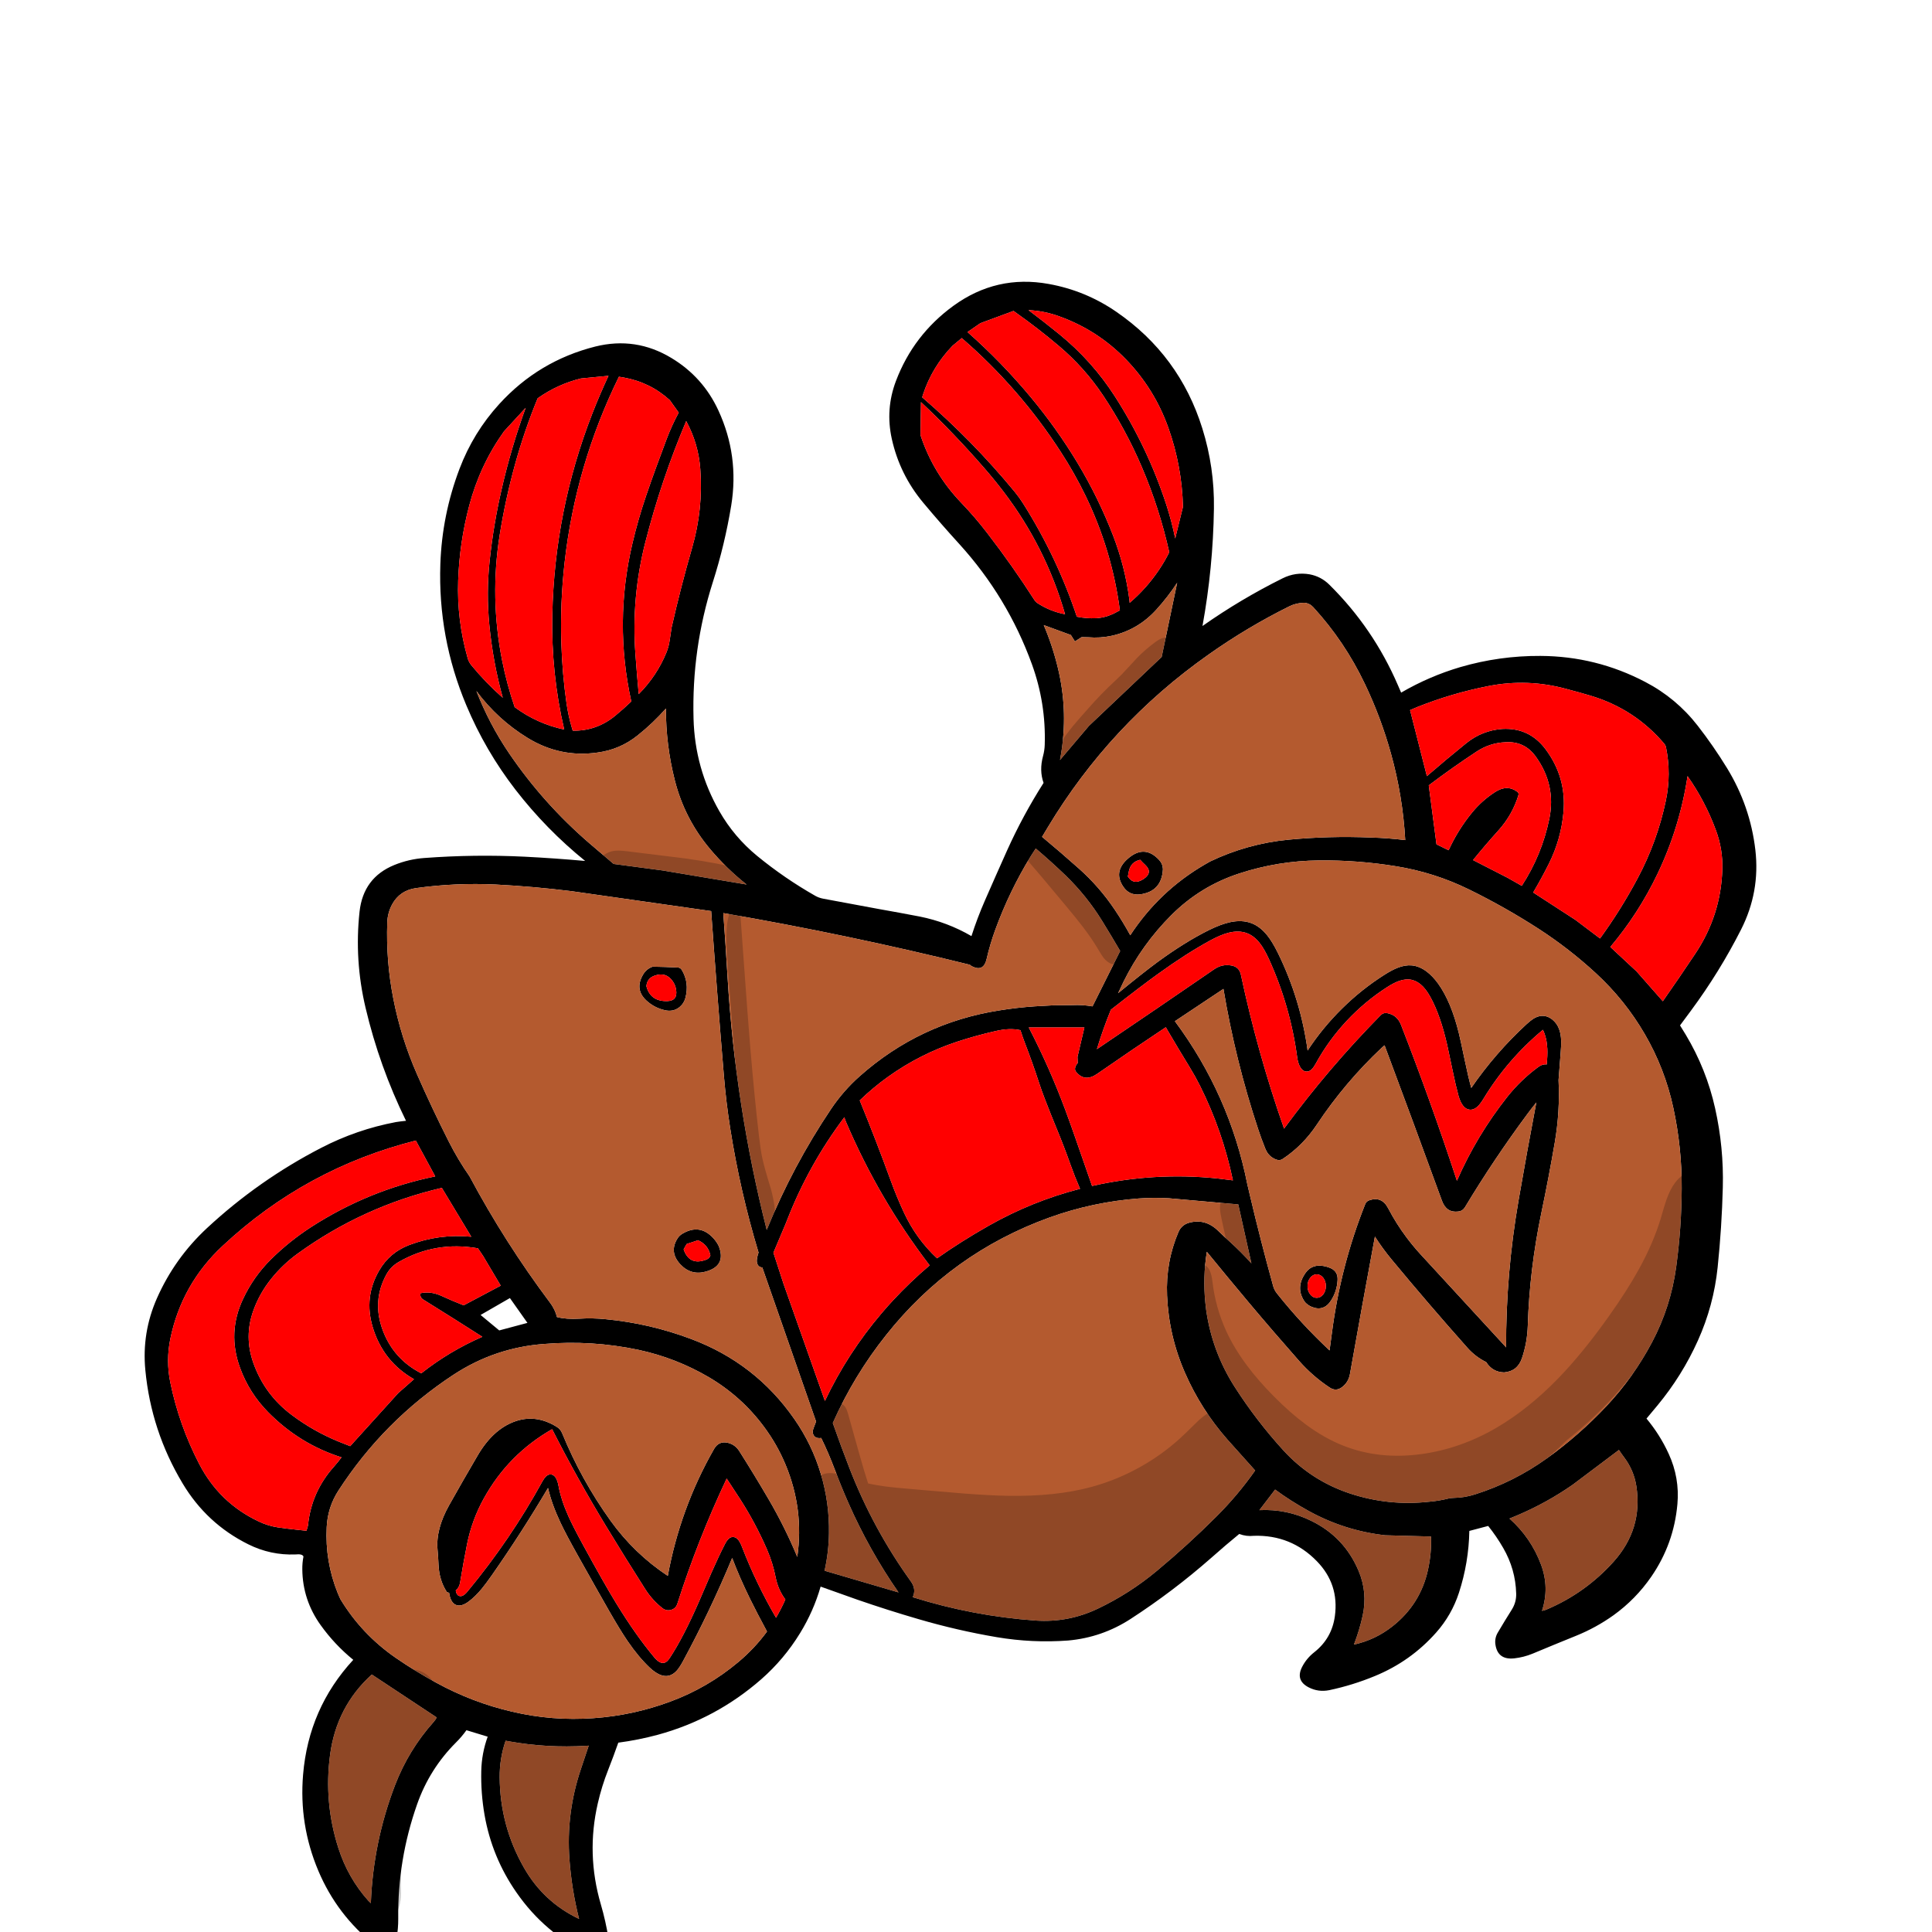 
<svg xmlns="http://www.w3.org/2000/svg" version="1.1" xmlns:xlink="http://www.w3.org/1999/xlink" preserveAspectRatio="none" x="0px" y="0px" width="2000px" height="2000px" viewBox="0 0 2000 2000">
<defs>
<filter id="Filter_1" x="-20%" y="-20%" width="140%" height="140%" color-interpolation-filters="sRGB">
<feFlood flood-color="#FF0000" flood-opacity="1" in="SourceGraphic" result="result1"/>

<feGaussianBlur in="SourceGraphic" stdDeviation="33.333,33.333" result="result2"/>

<feComposite in2="result2" in="result1" operator="in" result="result3"/>

<feComposite in2="result3" in="SourceGraphic" operator="over" result="result4"/>
</filter>

<g id="S_mbolo_9_0_Layer2_0_FILL">
<path fill="#000000" stroke="none" d="
M 787 -203.25
Q 773.05 -226 756.75 -246.95 734.5 -275.55 702.45 -292.25 651.6 -318.9 594 -319.2 551.6 -319.45 510.95 -307.6 478.8 -298.1 449.75 -281.2 448.1 -285 446.45 -288.8 421 -347.9 375.4 -392.95 366.8 -401.45 355.05 -403.65 340.5 -406.2 327.1 -399.55 283.7 -378 244.1 -350.15 255.05 -410.3 255.95 -471.65 256.6 -514.25 243.95 -554.7 220.35 -630.4 154.95 -675.4 123 -697.4 84.9 -704.25 30.95 -714.05 -13.7 -681.65 -55.15 -651.45 -73.2 -603.85 -84.3 -574.55 -77.5 -543.85 -69.35 -507.05 -45.05 -477.9 -26.8 -456.05 -7.55 -434.95 42.3 -380.05 67.5 -310.7 82.2 -270.2 80.8 -227.15 80.6 -221.2 79.05 -215.55 75 -200.6 79.6 -187.75 58.15 -154.05 41.75 -117.65 30.2 -91.9 18.95 -66.15 11 -48 4.95 -29.15 -20.1 -43.7 -48.65 -49.4 -70.05 -53.5 -91.3 -57.25 -119.8 -62.5 -148.6 -67.9 -153 -68.75 -156.65 -70.8 -188.5 -88.9 -216.9 -112.15 -240.75 -131.75 -256 -158.4 -281.35 -202.7 -282.75 -254.15 -284.75 -326.45 -262.85 -395.35 -250.4 -434.4 -243.75 -474.85 -235.35 -526.3 -257 -573.25 -272.95 -607.9 -305.65 -627.6 -342.45 -649.85 -384.3 -639.5 -443.1 -624.7 -483.9 -579.9 -510.75 -550.45 -525 -512.9 -543.1 -465.2 -544.85 -414.25 -547.45 -338.3 -517.95 -268.05 -498.25 -221.1 -467.15 -180.8 -435.4 -139.75 -394.95 -106.95 -426.15 -109.75 -457.5 -111.35 -509.5 -113.9 -561.45 -110 -577.45 -108.85 -592.4 -102.8 -624.65 -89.7 -628.5 -54.4 -633.95 -4.25 -622.25 45.15 -607.9 105.95 -580.4 162.05 -585.6 162.55 -590.75 163.35 -631.55 171.05 -668.4 190.15 -733.15 223.65 -786.4 273.1 -819.9 304.25 -838.3 345.9 -853.95 381.4 -850.25 420.05 -844.25 483.05 -811.65 537.45 -786.8 579 -743.8 600.4 -720.6 612 -694.75 610.95 -687.75 610.2 -686.55 613.1 -687.85 619.7 -687.75 626.45 -687.4 658.2 -668.7 684.2 -654.25 704.35 -635 720.05 -681.2 770.1 -686.95 838.9 -691.3 890.7 -671.2 938.35 -651.8 984.3 -612.85 1015.2 -606.6 1020.2 -599.15 1018.05 -591.6 1016.05 -590.2 1008.25 -588.35 998.15 -588.45 987.9 -589.15 927.05 -568.9 869.55 -556 832.9 -528.55 805.5 -522.7 799.7 -517.85 792.9
L -495.85 799.6
Q -502.1 816.85 -502.5 835.3 -503 858.15 -499.1 880.6 -491.45 924.4 -466.05 960.9 -437 1002.8 -391.35 1024.7 -381.65 1029.35 -374.75 1021.95 -369.55 1016.4 -370.75 1008.75 -373.6 990.65 -378.75 973.1 -393.95 921 -381.85 868.55 -377.75 850.7 -371.1 833.9 -365.6 819.95 -360.65 805.8 -339.85 803.05 -319.8 797.65 -259.65 781.25 -212.65 740.15 -189 719.4 -172.5 692.45 -158.55 669.75 -151.2 644.25 -132.15 651.1 -112.95 657.85 -81.55 668.7 -49.75 677.95 -9.75 689.65 31.2 696.6 68 702.8 105.1 700.05 140.1 696.9 169.65 677.75 213.75 649.15 253.1 614.55 268.2 601.15 282.15 589.75 289.55 592.55 297.4 591.65 335.85 590.55 362.5 617.95 385.7 641.75 381.15 674.85 378 697.9 359.75 712.25 351.75 718.55 347.2 727.45 340.15 741.35 354.05 748.55 364 753.7 375.35 751.45 399.5 746.35 422.5 736.85 459.65 721.6 486.1 691.7 502.05 673.7 509.6 650.6 519.75 619.35 520.35 586.6
L 539.85 581.45
Q 548.5 592.2 555.4 604.2 568.2 626.3 568.85 651.5 569.1 660.5 564.25 668.15 556.85 679.9 549.75 691.95 546.4 697.7 547.35 704.2 549.75 720.45 567.05 718.5 576.7 717.4 585.75 713.7 608.35 704.25 631.1 695.05 651.65 686.7 669.65 673.85 692.55 657.35 708.65 634.05 732.1 600.05 735.75 558.8 738.15 531.75 726.8 506.95 717.75 487.1 703.75 470.3 709.45 463.55 715.05 456.75 740.6 425.9 756.95 389.55 773.3 353.25 777.4 313.7 781.7 272.35 782.75 230.9 783.8 189.55 774.8 149.2 765.8 108.65 744.3 72.8
L 738.45 63.3
Q 744.2 55.55 749.9 47.85 779.25 8.15 801.6 -35.85 821.45 -74.95 816.45 -118.25 811.15 -163.85 787 -203.25
M 722 -228.45
Q 723.5 -226.65 723.95 -224.55 729.55 -196.85 723.75 -169.25 714.8 -126.75 694.35 -88.55 677.15 -56.3 655.65 -26.7
L 630.3 -45.85 586.45 -74.3
Q 595.1 -88.9 602.7 -104.1 615.3 -129.4 617.8 -157.35 621.05 -193.55 599.1 -222.8 582.35 -245.05 554.6 -243.6 533.75 -242.15 517.25 -228.9 496.55 -212.2 476.4 -194.75
L 459 -263.1
Q 462.85 -264.8 466.6 -266.35 502.25 -280.55 539.9 -287.95 580.65 -296 620.85 -285 633.3 -281.75 645.6 -278.1 691.4 -264.45 722 -228.45
M 746.25 -194.75
Q 764.65 -168.55 775.65 -138.6 782.9 -118.95 782.25 -98.2 780.8 -50.85 754.4 -11.15 737.8 13.75 720.65 38.25
L 693.5 7.4 666.3 -17.9
Q 695.55 -52.6 715.15 -93.6 738.2 -141.8 746.25 -194.75
M 651.2 9.15
Q 681.4 36.95 701.9 72.2 722.8 108.1 731.55 148.8 740.4 189.9 740.2 232 740 272.8 734.5 313.2 728.9 354.6 709.45 391.35 690.3 427.5 662.35 457.35 634.25 487.25 600.9 511.3 566.65 535.95 526.35 548.75 515.6 552.2 504.75 552.4 501.9 552.45 499.05 553 488.95 555.55 478.7 556.4 436.75 561 397.05 547.95 356.4 534.55 327.55 502.9 299.75 472.35 277.4 437.45 254 400.85 247.9 357.75 247.45 354 247.05 350.25 244.4 324 248.6 297.65 270.25 324.2 292.25 350.4 317.85 380.85 344.25 410.75 358.3 426.6 375.65 438.1 382.15 442.45 388.25 438 395.2 432.95 396.75 424.25 409.4 353 422.6 281.9 430.55 294.35 440.05 305.8 478.2 351.85 518.35 397 526.7 406.4 537.8 411.85 544.3 422.2 556.35 422.5 570.25 421.35 574.85 407.7 580.3 391.55 580.85 374.3 581.75 345.25 585.2 316.4 588.8 286.5 595 256.9 602.55 220.8 608.8 184.5 614.3 152.4 612.7 119.95 612.7 119.9 612.7 119.85
L 614.9 91.55
Q 615.55 83.5 615.4 79.2 615.2 72.35 613.3 67.2 611.1 61.1 606.2 57.2 600.9 53 595 53.45 590.85 53.75 586.5 56.5 583.55 58.4 579.25 62.35 547.2 91.95 522.35 128 519.4 117.65 515.75 100 511.25 78.55 509.6 71.8 501.6 38.85 487.95 19.9 482.35 12.2 476.15 7.55 468.7 1.95 460.85 1.2 454 0.55 446.15 3.65 440.45 5.85 432.55 10.85 408.8 25.9 388.6 45.85 368.4 65.75 352.95 89.3 345.65 36.2 322.2 -11.65 316.5 -23.2 311.15 -29.9 303.85 -39 294.95 -42.45 285.2 -46.2 272.7 -43.55 263.25 -41.5 250.85 -35.4 225.6 -22.85 197.2 -2 182.5 8.85 156.75 29.95 159.4 24.1 162.25 18.35 181.4 -20.45 212 -51 241.85 -80.8 282.05 -93.95 322.1 -107.05 364.55 -107.5 404.65 -107.9 444.2 -101.5 484.1 -95.1 520.3 -77.3 557.7 -58.95 592.7 -36.3 623.85 -16.05 651.2 9.15
M 675.2 502.8
Q 677.75 506.65 680.6 510.45 690.7 523.85 693.25 540.3 700.05 584.65 669.65 618.5 640.7 650.75 600.6 667.85 598.2 668.95 595.55 669.35 603.4 645.45 594.65 621.7 584.3 593.75 561.9 573.8 566.1 572.1 570.25 570.35 600.35 557.55 627.25 538.85
L 675.2 502.8
M 48.5 -676.3
Q 50.25 -675.05 52.05 -673.75 74.4 -657.9 95.3 -640.2 122 -617.65 141.35 -588.65 164.6 -553.75 181.2 -515 199.55 -472.1 209.7 -426.5 204.75 -416.55 198.45 -407.35 185.85 -388.85 168.75 -374.2 168.6 -375.95 168.4 -377.65 163.95 -411.65 151.55 -443.8 136.35 -483.05 114.7 -519.05 93.1 -554.9 66.35 -587 36.2 -623.25 0.85 -654.45
L 14.2 -663.65 48.5 -676.3
M 95.65 -652.4
Q 80.05 -665.1 64 -677.15 80.6 -676.35 96.2 -670.6 135.85 -656.25 165.1 -625.95 194.4 -595.55 208.7 -555.55 222.85 -515.85 223.9 -473.5
L 215.85 -440.8
Q 212.25 -458.5 206.7 -475.65 187.3 -535.1 153.5 -587.75 129.8 -624.65 95.65 -652.4
M 58.4 -477.05
Q 54.4 -483.4 49.7 -489.1 6 -542.1 -46.05 -586.9 -45.7 -588.2 -45.3 -589.45 -35.85 -618.3 -14.65 -640.25
L -5.1 -648.2
Q 54.65 -596.5 97.5 -530.25 111.65 -508.45 123 -485.1 150.45 -428.55 158.6 -366.4 155.55 -364.65 152.4 -363.1 149.45 -361.7 146.4 -360.65 140.55 -358.65 134.35 -358.25 124.15 -357.75 114.05 -359.8 93.35 -421.75 58.4 -477.05
M 18.25 -513.6
Q 28.6 -501.75 38.15 -489.2 81.85 -431.9 101.85 -362.35 86.6 -365.25 73.6 -373.65 71.4 -375.05 70.1 -377.1 47.4 -412.5 21.4 -446.25 8.75 -462.75 -5.55 -477.65 -34.8 -508.15 -47.8 -547.75
L -47.3 -581.95
Q -12.9 -549.5 18.25 -513.6
M 196.25 -367
Q 208.15 -380.05 217.9 -394.95
L 201.85 -318.1 126.55 -246.75 96.6 -211.45
Q 97.65 -217 98.45 -222.6 104.55 -264.85 94.45 -306.65 89 -329.4 79.8 -351.1
L 107.85 -340.85 112.05 -334.2 119 -338.65
Q 122.45 -338.6 125.95 -338.5 138.15 -337.45 150.2 -340.05 177.2 -346.05 196.25 -367
M 66.4 -111.95
L 71.5 -119.85
Q 87.25 -106.5 102.2 -92.15 124.25 -70.8 140.25 -44.85 149.75 -29.45 158.9 -13.75
L 130.25 43.6
Q 119.9 41.75 109.4 42.3 99.55 42.4 89.75 42.5 80.2 43 70.65 43.55 52.25 44.8 33.95 47.75 -48.45 60.6 -110.75 115.9 -127.65 130.9 -140.3 149.7 -180.05 208.8 -207 275 -239.6 146 -247.55 13 -249.5 -20 -251.95 -52.95 -123.5 -30.8 3.25 0.5 4.5 1.7 6 2.35 17.55 7.95 20.65 -5.45 24.2 -20.9 29.65 -35.8 44.2 -75.7 66.4 -111.95
M 153.25 -56.55
Q 137.35 -80.25 116.2 -99.05 97.4 -115.8 78.05 -131.9 81 -136.85 83.9 -141.65 148.15 -248.55 250.4 -320.6 290.35 -348.85 334.15 -370.6 341.45 -374.15 349.6 -374.2 355.05 -373.7 358.75 -369.65 391.25 -334.25 412.25 -290.15 428.95 -255.2 439.3 -217.8 451.45 -173.95 454 -128.55 436.25 -130.7 418.45 -131.2 375.6 -133 333.05 -128.95 290.55 -124.8 252.1 -106.45 249.2 -104.9 246.4 -103.2 199.35 -75.8 169.35 -30.05 161.95 -43.6 153.25 -56.55
M 251.75 -24.45
Q 262.75 -30.45 270.8 -32.55 281.9 -35.4 290.45 -32.05 297.95 -29.1 303.95 -21.15 308.25 -15.45 312.85 -5.45 335.05 43.35 342.15 96.4 343 102.55 345.35 106.55 348.35 111.6 352.9 111 355.6 110.65 357.9 108 359.4 106.35 361.4 102.75 374.55 78.8 393.35 58.65 412.2 38.5 435.15 23.75 442.3 19.15 447.75 17.25 455.1 14.7 461.25 16.25 467.15 17.75 472.25 22.95 476.2 27.05 480 33.85 490.45 52.7 497.5 83.85 498.2 86.95 503.05 110.1 506.35 126.1 509.15 136.2 513.05 149.95 520.95 150.55 525.15 150.8 529.05 147.15 531.65 144.65 534.9 139.4 559.8 98.35 596.55 67.85 600.6 76.45 601.1 87.65 601.4 94.1 600.45 103.75 596.2 103.05 591.8 106.3 573.65 119.6 559.7 137.2 528 177.25 507.5 224.1 480.8 142.75 449.65 62.8 445.7 52.6 435.6 50.65 431.4 49.8 428.45 52.85 374.4 107.75 328.55 170.15 301.15 91.95 283.85 10.75 282.15 2.85 274.4 1.35 264.6 -0.6 256.2 5.2 195.7 46.8 134.8 87.9 141.1 67.1 149.3 47.05 181.2 22.1 198.05 10 226.85 -10.8 251.75 -24.45
M 527.85 -220.15
Q 541.55 -229.2 557.8 -229.85 577.35 -231.1 588.95 -215.2 610.35 -185.75 603.15 -150.55 595.45 -113.2 574.65 -81.2
L 559.9 -89.55 524.2 -107.85
Q 536.9 -123.5 550.3 -138.35 564.9 -154.55 571.15 -175 571.85 -177.25 569.85 -178.65 559.4 -186.35 546.95 -178.25 533.6 -169.65 523.4 -157.3 508.6 -139.25 498.9 -118.05
L 486.35 -124.15 478.35 -185.2
Q 502.5 -203.5 527.85 -220.15
M -307.3 -583.95
L -298.1 -571.05
Q -305.3 -557.75 -310.6 -543.7 -316.15 -528.95 -321.55 -514.2 -326.9 -499.55 -331.9 -484.85 -340.15 -460.65 -346 -435.7 -365.25 -354.1 -347.2 -272.05 -355.3 -264.3 -363.9 -257.2 -383.25 -241.35 -407.8 -241.8 -408.35 -243.55 -408.85 -245.3 -412.4 -257.35 -414.2 -269.85 -418.6 -300.65 -419.6 -331.85 -420.95 -374.05 -416.2 -416.15 -404.75 -517 -360 -608.2 -357.55 -607.8 -355.1 -607.4 -327.7 -602.5 -307.3 -583.95
M -290.35 -562.3
Q -277.7 -539.05 -275.75 -512.65 -272.65 -471.1 -284.3 -430.9 -296.1 -390.05 -305.45 -348.65 -306.5 -342.15 -307.4 -335.65 -308.35 -328.75 -310.9 -322.55 -320.9 -298.3 -339.5 -279.65 -341.4 -300.1 -342.9 -320.8 -347.25 -379.95 -332.55 -437.25 -316.1 -501.5 -290.35 -562.3
M -399.35 -606.4
L -370.8 -609.15
Q -379.75 -590 -387.45 -570.3 -426.7 -469.65 -428.95 -361.6 -430.2 -301.25 -416.65 -243 -444.75 -249 -467.9 -266.15 -476.05 -289.95 -480.95 -314.7 -493.75 -379.5 -483.4 -444.5 -477.5 -481.4 -467.55 -517.4 -457.85 -552.45 -444.15 -585.8 -444 -585.95 -443.8 -586.1 -423.45 -600.45 -399.35 -606.4
M -526.4 -397.3
Q -525.05 -436.65 -514.9 -475 -503.9 -516.65 -479 -551.6
L -456.55 -576
Q -471.55 -534.8 -481.4 -491.8 -489.85 -455.1 -493.8 -417.85 -497.35 -384.65 -494.15 -351.35 -490.45 -313.05 -480.25 -275.9 -497.85 -291.4 -512.8 -309.6 -515.45 -312.9 -516.5 -316.65 -527.85 -356.15 -526.4 -397.3
M -382.3 -219.15
Q -359 -222.2 -340.7 -236.85 -324.75 -249.55 -311.35 -264.75 -311.4 -227.05 -302.2 -190.65 -292.1 -150.6 -265.45 -119.05 -248.45 -98.9 -227.8 -82.55
L -314.75 -97.1 -365.5 -103.85
Q -378.1 -114.5 -390.6 -125.3 -438.45 -166.55 -473.95 -218.8 -494.35 -248.95 -507.55 -282.9 -485.55 -253.25 -454.25 -234.15 -420.7 -213.7 -382.3 -219.15
M -594.75 -62
Q -586.8 -76.5 -569.95 -78.85 -529.05 -84.5 -487.7 -82.55 -448.25 -80.5 -409.4 -75.7
L -264.5 -55.05
Q -258.4 30.6 -251.25 116.35 -249 143 -244.85 169.45 -234.6 234.9 -215.45 298.45 -215.8 299.5 -216.15 300.6 -217.05 303.45 -217.25 306.3 -217.4 308.1 -216.8 309.9 -216.45 311.05 -215.65 312 -214.9 312.9 -213.9 313.3 -212.75 313.85 -211.55 313.9
L -155.9 473.35
Q -157.15 476.5 -158.3 479.7 -158.65 480.75 -159 481.8 -159.65 483.95 -159.05 486.1 -158.6 487.7 -157.35 488.9 -156.2 490 -154.5 490.35 -152.5 490.75 -150.6 490.4 -143.05 505.75 -136.35 523.55 -129.95 540.55 -122.6 557.25 -101 606.35 -70.55 650.25
L -147.1 627.8
Q -142.85 608.7 -142.55 589.25 -142 557.65 -151 527.55 -160.1 497.1 -178.3 470.95 -218.65 412.75 -285.55 387.8 -328.2 371.8 -373.6 367.45 -387.2 366.05 -400.8 366.9 -414.7 367.7 -424.15 365.2 -424.6 363.35 -425.2 361.6 -427.4 355.55 -431.25 350.4 -478.15 287.8 -514.65 219.5 -526.45 202.6 -536.15 183.5 -553.6 149 -569.1 113.65 -585.65 75.95 -593.55 35.55 -601.2 -3.55 -599.8 -43.35 -599.45 -53.3 -594.75 -62
M -110.7 140.95
Q -97 127.65 -81.35 116.45 -48.3 92.85 -9.85 80.15 9.9 73.7 29.95 69.15 44.65 65.7 55.65 68.25 57.8 75.1 60.4 81.85 68.25 102.15 74.95 122.8 77.75 131.3 80.95 139.55 87.1 155.55 93.6 171.25 100.95 189.05 107.35 207.1 111.9 219.9 117.35 232.45 67.5 245.3 22.65 270.75 -5.6 286.75 -30.65 304.4 -52.05 284.45 -64.65 257.65 -72.4 241.05 -78.6 224 -93.85 182.1 -110.7 140.95
M -126.6 158.35
Q -126 160.7 -125.05 162.9 -91.05 242.8 -38.35 311.7 -58.45 328.75 -76.3 348 -82.35 354.5 -88.05 361.25 -123.45 402.9 -146.75 452.05
L -189.75 330.35 -200.05 298.6
Q -193.9 284.1 -187.8 269.6 -186.8 267.2 -185.85 264.75 -163.55 207.5 -126.6 158.35
M -543.3 231.5
L -512.85 282.05
Q -546.1 278.85 -577.1 290.65 -597.35 298.3 -608.2 317.05 -624.15 344.55 -614.9 375.55 -604.2 411.3 -572.15 429.55
L -588.45 443.9 -638.2 498.85
Q -644.4 496.4 -650.6 493.95 -676.4 483.3 -698.65 466.6 -726.65 445.7 -738.35 412.95 -748.15 385.65 -738.5 358.7 -732.05 340.65 -719.9 325.55 -707.85 310.55 -692.45 299.45 -624.65 250.45 -543.3 231.5
M -600.8 321.3
Q -596.25 312.95 -587.95 308.2 -549.95 286.35 -505.95 294.05
L -500.6 301.95 -482.35 332.7 -520.7 353.05
Q -531.85 348.75 -543.8 343.25 -555.15 338.15 -565.4 340.55 -566.35 344.75 -562.5 347.15 -531.9 366.15 -501.4 385.65 -535.5 400.5 -564.6 423.45 -593.4 408.7 -604.55 378.7 -615.7 348.75 -600.8 321.3
M -454.7 371.25
L -483.9 379.05 -503.2 363.05 -472.85 345.55 -454.7 371.25
M -570.25 182.5
L -550.15 219.6
Q -619.2 233.7 -678.65 272.05 -701.15 286.6 -720.2 305.45 -738.25 323.35 -749.1 346.5 -765.55 381.4 -752.2 417.8 -742.7 443.75 -723.3 463.5 -690.65 496.7 -647.15 510.45 -650.8 515.35 -654.85 519.9 -678.5 546.35 -681.85 580.95
L -683.45 586.45
Q -684.4 586.25 -685.25 586.25 -689.15 585.85 -693.2 585.4 -703.35 584.35 -713.3 582.9 -723.55 581.3 -732.9 576.8 -773.65 557.55 -794.5 517.25 -815.3 477.15 -824.4 432.9 -829 410.35 -824.4 387.85 -812.7 331.05 -770.05 291.35 -684.2 211.3 -570.25 182.5
M -418.75 485.5
Q -420.5 481.25 -424.3 478.9 -446.3 465.25 -468.45 473.55 -490.65 481.85 -506.25 508.55 -521.9 535.25 -535.8 560.05 -549.7 584.85 -547.75 606.1 -547.05 613.9 -546.75 621.55 -546.05 637.75 -538.1 649.9 -537 650.45 -535.8 650.6 -534.25 661.05 -528.55 663.25 -523.1 665.35 -515.55 659.7 -508.85 654.7 -502.25 646.8 -497.9 641.6 -491.1 631.85 -460.7 588.3 -433.4 542.15 -429.55 558.85 -420.4 578.25 -414.85 590.05 -402.35 612.35 -379.45 653.2 -369.6 670.35 -358.25 690.1 -350.9 700.8 -339.75 717.1 -328.15 728.1 -317.2 738.35 -308.65 736.55 -303.9 735.55 -299.9 731 -297.2 727.9 -293.85 721.8 -265.5 669.4 -242.75 614.6 -235.4 634.2 -224.3 656.85 -217.45 670.8 -206.7 690.75 -219.35 708 -236.15 722.15 -268 748.95 -307 763.35 -345.5 777.6 -386.4 780.45 -429.1 783.5 -470.45 773.75 -511.8 764.2 -549.35 743.6 -571 731.8 -591.15 717.9 -626.45 693.45 -648.4 657.1 -649.85 654.05 -651.1 650.95 -664.3 618.25 -662.5 582.7 -661.5 562.15 -650.5 545.05 -603.4 472.25 -531.05 424.8 -488.15 396.75 -437.2 393.05 -388.1 389 -339.75 399.15 -301 407.5 -266.95 427.45 -233.15 447.35 -209.85 478.75 -196.25 497 -187.5 518 -168.3 564.15 -175.35 613.5 -188.2 582.55 -205.15 553.6 -219.75 528.6 -235.4 503.95 -239.8 497.05 -247.6 495.3 -256.75 493.35 -261.6 501.9 -296.65 563.4 -309.4 633.15 -344.3 610 -368.8 575.85 -399 533.7 -418.75 485.5
M -422.5 540.1
Q -424.65 528.1 -430.95 528.1 -433.55 528.15 -435.85 530.5 -437.4 532.15 -439.25 535.4 -472.45 595.9 -517 649.6 -521.8 655.4 -525.65 653.8 -528.35 652.65 -528.9 648.15 -525.3 645.35 -524.45 640.2 -521.15 620.1 -517.2 600.25 -512.2 575.25 -499.8 552.9 -474.5 507.2 -429.15 481.3 -403.1 532.6 -373.2 581.85 -353.25 614.75 -332.7 646.95 -325.4 658.35 -315.05 666.5 -310.6 670 -305.2 668.1 -300.95 666.5 -299.55 662.15 -278.35 595.7 -248.45 532.4 -241.2 543.3 -234.2 554.2 -218.5 578.75 -206.8 605.6 -200.65 619.75 -197.75 634.65 -195.25 647.4 -187.7 657.6 -192.05 667.4 -197.35 676.45 -218 641 -232.85 602.5 -236.7 592.45 -242.45 592.9 -245 593.1 -247.1 595.45 -248.65 597.1 -250.25 600.25 -256.55 612.45 -264.2 629.8 -268.6 639.8 -277.15 659.85 -293.25 696.7 -307.05 717.65 -308.55 719.9 -309.65 721.05 -311.35 722.7 -313.2 723.15 -317.8 724.2 -323.4 717.5 -343 694 -362.95 661.3 -375.05 641.6 -397 601.35 -407.6 581.9 -412.2 571.6 -419.8 554.7 -422.5 540.1
M -548.6 779.7
Q -549.95 782.3 -551.85 784.4 -577.75 813.4 -591.75 849.8 -614.35 908.7 -616.8 971.95 -618.2 970.75 -619.45 969.4 -640.55 945.7 -650.4 915 -665.6 867.7 -659 818.3 -652.3 768.35 -615.8 735.25
L -548.6 779.7
M -121.15 522.15
Q -130.25 498.7 -138.6 474.9 -116.75 425.75 -83.4 383.85 -16.05 298.95 85.75 262.15 130.75 246 178.2 242.45 193.75 241.35 209.35 242.25 245.4 245.35 281.15 248.6
L 294.75 309.65
Q 284 297.7 272.1 286.95 265.9 281.35 260 275.6 246.7 262.85 229.8 267.7 222.3 270 219.2 277.25 205.95 308.35 207.45 342.95 209.25 384.9 226.1 423.2 242.6 460.85 269.9 491.95
L 298.65 524.05
Q 280.65 549.65 258.45 571.8 228.95 601.25 197.05 627.8 168.95 651.25 136.05 666.95 105.3 681.7 71.45 679.4 6.4 674.75 -55.85 655.2 -51.95 647 -57.75 638.9 -96.9 584.45 -121.15 522.15
M 580.6 154.8
Q 585.05 148.85 589.7 143.05 580.1 193.55 571.3 244.45 558.15 320.4 558.4 396.95
L 558.25 396.35 469.55 299.95
Q 462.1 291.8 455.35 282.8 444.6 268.45 436.3 252.55 429.65 239.9 416.9 244.3 413.75 245.3 412.55 248.35 387 312.6 378.05 381.9 376.9 390.8 375.65 399.75 346.2 372.2 321.15 340.7 318.4 337.15 317.3 333.2 304.35 286.4 293.2 239.15
L 290.55 227.85
Q 272.15 135.2 215.65 59.1 215.6 59 215.55 58.95
L 265.8 25.5
Q 278.15 99.5 301.7 170.6 304.9 180.3 308.65 189.65 309.05 190.6 309.45 191.6 312.85 199.55 320.85 202.3 324.3 203.5 327.2 201.5 348.05 187.65 362.4 166.1 391.6 122.2 429.9 86.2 431.2 85 432.6 83.9 462.6 164.2 492 244.8 496.65 257.55 508.95 255.95 513.5 255.4 515.85 251.45 545.85 201.65 580.6 154.8
M 206.15 65.2
Q 207.3 67.25 208.5 69.3 219.4 87.9 230.8 106.5 236.55 115.85 241.5 125.7 264.9 172.45 275.6 223.7 267.45 222.7 259.3 221.7 194 215.05 129.8 229.5 120.65 203.35 111.6 177.2 106.9 163.7 101.95 150.4 85.75 106.9 64.3 65.45
L 121.85 65.45 114.7 95.95 114.95 102.35
Q 113.1 104.2 112.4 106.7 111.6 109.45 113.35 111.5 122.25 122.3 134.95 113.55 170.3 89.05 206.15 65.2
M 303 565.1
L 319.3 543.8
Q 335.3 555.6 354.25 566.05 391.2 586.35 433.2 591.1
L 480.7 592.4
Q 481.3 609.95 477.5 627.05 469.65 662.6 440.85 685.3 422.95 699.45 400.9 704.25 406.6 689.5 409.95 674.2 415.15 650.2 405.65 627.8 390.85 592.85 356.85 576.25 331.35 563.65 303 565.1
M -394.05 809.05
L -391.25 808.9
Q -395.15 820.8 -399.2 832.65 -414.8 878.6 -411.2 926.75 -408.9 957.85 -401.25 988.25 -438 970.8 -458.3 935.25 -483.05 891.95 -483.45 841.7 -483.6 822.25 -477.3 803.8 -475.4 804.15 -473.45 804.5 -434 811.5 -394.05 809.05
M 383.95 326.95
Q 384.45 318.3 377.2 314.8 372.2 312.45 366.25 312 356.4 311.55 350.8 319.5 339.75 335.15 350.25 349.8 353.2 353 357.25 354.7 369.95 359.8 377.45 347.65 383.35 338.25 383.95 326.95
M 371.85 333.15
Q 371.85 338.2 369.1 341.75 366.3 345.3 362.35 345.3 358.4 345.3 355.65 341.75 352.85 338.2 352.85 333.15 352.85 328.1 355.65 324.55 358.4 321 362.35 321 366.3 321 369.1 324.55 371.85 328.1 371.85 333.15
M -294.3 278.95
Q -297.6 280.9 -299.5 284.05 -308.15 298 -296.45 310.6 -285.4 322.45 -269.85 318.1 -248.65 312.05 -256.65 291.75 -258.85 287.25 -262.2 283.6 -276.25 268.2 -294.3 278.95
M -293 295.15
L -289.9 289.6 -278.1 285.7
Q -267.6 290.35 -265.3 301.35 -266.25 304.5 -269.5 305.75 -286.95 312.45 -293 295.15
M -310.95 47.85
Q -302.65 49.15 -296.75 43.9 -292.65 40.35 -291.2 34.95 -286.95 19.15 -294.95 5.8 -296.2 3.75 -298.5 3.4 -311.65 2.7 -325.05 2.5 -331.55 4.75 -335.1 10.85 -344.5 26.95 -329.95 38.95 -321.65 45.85 -310.95 47.85
M -322.95 11.75
Q -311.2 7.65 -304.25 17.65 -301.55 21.55 -300.8 26.3 -298.95 37.9 -310.1 38.15 -327.45 38.5 -331.55 22.7 -330.85 14.45 -322.95 11.75
M 199.15 -108.05
Q 183.9 -124.55 166.45 -108.95 151.5 -95.55 162.35 -79.95 168.4 -71.25 179.1 -72.3 202 -75.15 203.15 -98.5 202.95 -104 199.15 -108.05
M 179.65 -108.15
Q 182 -105.45 184.55 -103.15 193.25 -95.1 183.25 -88.35 172.9 -81.4 166.85 -90.85 167.35 -94 168 -96.8 170.25 -106.1 179.65 -108.15 Z"/>

<path fill="#B45A2F" stroke="none" d="
M -391.25 808.9
L -394.05 809.05
Q -434 811.5 -473.45 804.5 -475.4 804.15 -477.3 803.8 -483.6 822.25 -483.45 841.7 -483.05 891.95 -458.3 935.25 -438 970.8 -401.25 988.25 -408.9 957.85 -411.2 926.75 -414.8 878.6 -399.2 832.65 -395.15 820.8 -391.25 808.9
M 319.3 543.8
L 303 565.1
Q 331.35 563.65 356.85 576.25 390.85 592.85 405.65 627.8 415.15 650.2 409.95 674.2 406.6 689.5 400.9 704.25 422.95 699.45 440.85 685.3 469.65 662.6 477.5 627.05 481.3 609.95 480.7 592.4
L 433.2 591.1
Q 391.2 586.35 354.25 566.05 335.3 555.6 319.3 543.8
M 589.7 143.05
Q 585.05 148.85 580.6 154.8 545.85 201.65 515.85 251.45 513.5 255.4 508.95 255.95 496.65 257.55 492 244.8 462.6 164.2 432.6 83.9 431.2 85 429.9 86.2 391.6 122.2 362.4 166.1 348.05 187.65 327.2 201.5 324.3 203.5 320.85 202.3 312.85 199.55 309.45 191.6 309.05 190.6 308.65 189.65 304.9 180.3 301.7 170.6 278.15 99.5 265.8 25.5
L 215.55 58.95
Q 215.6 59 215.65 59.1 272.15 135.2 290.55 227.85
L 293.2 239.15
Q 304.35 286.4 317.3 333.2 318.4 337.15 321.15 340.7 346.2 372.2 375.65 399.75 376.9 390.8 378.05 381.9 387 312.6 412.55 248.35 413.75 245.3 416.9 244.3 429.65 239.9 436.3 252.55 444.6 268.45 455.35 282.8 462.1 291.8 469.55 299.95
L 558.25 396.35 558.4 396.95
Q 558.15 320.4 571.3 244.45 580.1 193.55 589.7 143.05
M 377.2 314.8
Q 384.45 318.3 383.95 326.95 383.35 338.25 377.45 347.65 369.95 359.8 357.25 354.7 353.2 353 350.25 349.8 339.75 335.15 350.8 319.5 356.4 311.55 366.25 312 372.2 312.45 377.2 314.8
M -138.6 474.9
Q -130.25 498.7 -121.15 522.15 -96.9 584.45 -57.75 638.9 -51.95 647 -55.85 655.2 6.4 674.75 71.45 679.4 105.3 681.7 136.05 666.95 168.95 651.25 197.05 627.8 228.95 601.25 258.45 571.8 280.65 549.65 298.65 524.05
L 269.9 491.95
Q 242.6 460.85 226.1 423.2 209.25 384.9 207.45 342.95 205.95 308.35 219.2 277.25 222.3 270 229.8 267.7 246.7 262.85 260 275.6 265.9 281.35 272.1 286.95 284 297.7 294.75 309.65
L 281.15 248.6
Q 245.4 245.35 209.35 242.25 193.75 241.35 178.2 242.45 130.75 246 85.75 262.15 -16.05 298.95 -83.4 383.85 -116.75 425.75 -138.6 474.9
M -551.85 784.4
Q -549.95 782.3 -548.6 779.7
L -615.8 735.25
Q -652.3 768.35 -659 818.3 -665.6 867.7 -650.4 915 -640.55 945.7 -619.45 969.4 -618.2 970.75 -616.8 971.95 -614.35 908.7 -591.75 849.8 -577.75 813.4 -551.85 784.4
M -424.3 478.9
Q -420.5 481.25 -418.75 485.5 -399 533.7 -368.8 575.85 -344.3 610 -309.4 633.15 -296.65 563.4 -261.6 501.9 -256.75 493.35 -247.6 495.3 -239.8 497.05 -235.4 503.95 -219.75 528.6 -205.15 553.6 -188.2 582.55 -175.35 613.5 -168.3 564.15 -187.5 518 -196.25 497 -209.85 478.75 -233.15 447.35 -266.95 427.45 -301 407.5 -339.75 399.15 -388.1 389 -437.2 393.05 -488.15 396.75 -531.05 424.8 -603.4 472.25 -650.5 545.05 -661.5 562.15 -662.5 582.7 -664.3 618.25 -651.1 650.95 -649.85 654.05 -648.4 657.1 -626.45 693.45 -591.15 717.9 -571 731.8 -549.35 743.6 -511.8 764.2 -470.45 773.75 -429.1 783.5 -386.4 780.45 -345.5 777.6 -307 763.35 -268 748.95 -236.15 722.15 -219.35 708 -206.7 690.75 -217.45 670.8 -224.3 656.85 -235.4 634.2 -242.75 614.6 -265.5 669.4 -293.85 721.8 -297.2 727.9 -299.9 731 -303.9 735.55 -308.65 736.55 -317.2 738.35 -328.15 728.1 -339.75 717.1 -350.9 700.8 -358.25 690.1 -369.6 670.35 -379.45 653.2 -402.35 612.35 -414.85 590.05 -420.4 578.25 -429.55 558.85 -433.4 542.15 -460.7 588.3 -491.1 631.85 -497.9 641.6 -502.25 646.8 -508.85 654.7 -515.55 659.7 -523.1 665.35 -528.55 663.25 -534.25 661.05 -535.8 650.6 -537 650.45 -538.1 649.9 -546.05 637.75 -546.75 621.55 -547.05 613.9 -547.75 606.1 -549.7 584.85 -535.8 560.05 -521.9 535.25 -506.25 508.55 -490.65 481.85 -468.45 473.55 -446.3 465.25 -424.3 478.9
M -569.95 -78.85
Q -586.8 -76.5 -594.75 -62 -599.45 -53.3 -599.8 -43.35 -601.2 -3.55 -593.55 35.55 -585.65 75.95 -569.1 113.65 -553.6 149 -536.15 183.5 -526.45 202.6 -514.65 219.5 -478.15 287.8 -431.25 350.4 -427.4 355.55 -425.2 361.6 -424.6 363.35 -424.15 365.2 -414.7 367.7 -400.8 366.9 -387.2 366.05 -373.6 367.45 -328.2 371.8 -285.55 387.8 -218.65 412.75 -178.3 470.95 -160.1 497.1 -151 527.55 -142 557.65 -142.55 589.25 -142.85 608.7 -147.1 627.8
L -70.55 650.25
Q -101 606.35 -122.6 557.25 -129.95 540.55 -136.35 523.55 -143.05 505.75 -150.6 490.4 -152.5 490.75 -154.5 490.35 -156.2 490 -157.35 488.9 -158.6 487.7 -159.05 486.1 -159.65 483.95 -159 481.8 -158.65 480.75 -158.3 479.7 -157.15 476.5 -155.9 473.35
L -211.55 313.9
Q -212.75 313.85 -213.9 313.3 -214.9 312.9 -215.65 312 -216.45 311.05 -216.8 309.9 -217.4 308.1 -217.25 306.3 -217.05 303.45 -216.15 300.6 -215.8 299.5 -215.45 298.45 -234.6 234.9 -244.85 169.45 -249 143 -251.25 116.35 -258.4 30.6 -264.5 -55.05
L -409.4 -75.7
Q -448.25 -80.5 -487.7 -82.55 -529.05 -84.5 -569.95 -78.85
M -296.75 43.9
Q -302.65 49.15 -310.95 47.85 -321.65 45.85 -329.95 38.95 -344.5 26.95 -335.1 10.85 -331.55 4.75 -325.05 2.5 -311.65 2.7 -298.5 3.4 -296.2 3.75 -294.95 5.8 -286.95 19.15 -291.2 34.95 -292.65 40.35 -296.75 43.9
M -299.5 284.05
Q -297.6 280.9 -294.3 278.95 -276.25 268.2 -262.2 283.6 -258.85 287.25 -256.65 291.75 -248.65 312.05 -269.85 318.1 -285.4 322.45 -296.45 310.6 -308.15 298 -299.5 284.05
M -340.7 -236.85
Q -359 -222.2 -382.3 -219.15 -420.7 -213.7 -454.25 -234.15 -485.55 -253.25 -507.55 -282.9 -494.35 -248.95 -473.95 -218.8 -438.45 -166.55 -390.6 -125.3 -378.1 -114.5 -365.5 -103.85
L -314.75 -97.1 -227.8 -82.55
Q -248.45 -98.9 -265.45 -119.05 -292.1 -150.6 -302.2 -190.65 -311.4 -227.05 -311.35 -264.75 -324.75 -249.55 -340.7 -236.85
M 116.2 -99.05
Q 137.35 -80.25 153.25 -56.55 161.95 -43.6 169.35 -30.05 199.35 -75.8 246.4 -103.2 249.2 -104.9 252.1 -106.45 290.55 -124.8 333.05 -128.95 375.6 -133 418.45 -131.2 436.25 -130.7 454 -128.55 451.45 -173.95 439.3 -217.8 428.95 -255.2 412.25 -290.15 391.25 -334.25 358.75 -369.65 355.05 -373.7 349.6 -374.2 341.45 -374.15 334.15 -370.6 290.35 -348.85 250.4 -320.6 148.15 -248.55 83.9 -141.65 81 -136.85 78.05 -131.9 97.4 -115.8 116.2 -99.05
M 166.45 -108.95
Q 183.9 -124.55 199.15 -108.05 202.95 -104 203.15 -98.5 202 -75.15 179.1 -72.3 168.4 -71.25 162.35 -79.95 151.5 -95.55 166.45 -108.95
M 71.5 -119.85
L 66.4 -111.95
Q 44.2 -75.7 29.65 -35.8 24.2 -20.9 20.65 -5.45 17.55 7.95 6 2.35 4.5 1.7 3.25 0.5 -123.5 -30.8 -251.95 -52.95 -249.5 -20 -247.55 13 -239.6 146 -207 275 -180.05 208.8 -140.3 149.7 -127.65 130.9 -110.75 115.9 -48.45 60.6 33.95 47.75 52.25 44.8 70.65 43.55 80.2 43 89.75 42.5 99.55 42.4 109.4 42.3 119.9 41.75 130.25 43.6
L 158.9 -13.75
Q 149.75 -29.45 140.25 -44.85 124.25 -70.8 102.2 -92.15 87.25 -106.5 71.5 -119.85
M 217.9 -394.95
Q 208.15 -380.05 196.25 -367 177.2 -346.05 150.2 -340.05 138.15 -337.45 125.95 -338.5 122.45 -338.6 119 -338.65
L 112.05 -334.2 107.85 -340.85 79.8 -351.1
Q 89 -329.4 94.45 -306.65 104.55 -264.85 98.45 -222.6 97.65 -217 96.6 -211.45
L 126.55 -246.75 201.85 -318.1 217.9 -394.95
M 680.6 510.45
Q 677.75 506.65 675.2 502.8
L 627.25 538.85
Q 600.35 557.55 570.25 570.35 566.1 572.1 561.9 573.8 584.3 593.75 594.65 621.7 603.4 645.45 595.55 669.35 598.2 668.95 600.6 667.85 640.7 650.75 669.65 618.5 700.05 584.65 693.25 540.3 690.7 523.85 680.6 510.45
M 701.9 72.2
Q 681.4 36.95 651.2 9.15 623.85 -16.05 592.7 -36.3 557.7 -58.95 520.3 -77.3 484.1 -95.1 444.2 -101.5 404.65 -107.9 364.55 -107.5 322.1 -107.05 282.05 -93.95 241.85 -80.8 212 -51 181.4 -20.45 162.25 18.35 159.4 24.1 156.75 29.95 182.5 8.85 197.2 -2 225.6 -22.85 250.85 -35.4 263.25 -41.5 272.7 -43.55 285.2 -46.2 294.95 -42.45 303.85 -39 311.15 -29.9 316.5 -23.2 322.2 -11.65 345.65 36.2 352.95 89.3 368.4 65.75 388.6 45.85 408.8 25.9 432.55 10.85 440.45 5.85 446.15 3.65 454 0.55 460.85 1.2 468.7 1.95 476.15 7.55 482.35 12.2 487.95 19.9 501.6 38.85 509.6 71.8 511.25 78.55 515.75 100 519.4 117.65 522.35 128 547.2 91.95 579.25 62.35 583.55 58.4 586.5 56.5 590.85 53.75 595 53.45 600.9 53 606.2 57.2 611.1 61.1 613.3 67.2 615.2 72.35 615.4 79.2 615.55 83.5 614.9 91.55
L 612.7 119.85
Q 612.7 119.9 612.7 119.95 614.3 152.4 608.8 184.5 602.55 220.8 595 256.9 588.8 286.5 585.2 316.4 581.75 345.25 580.85 374.3 580.3 391.55 574.85 407.7 570.25 421.35 556.35 422.5 544.3 422.2 537.8 411.85 526.7 406.4 518.35 397 478.2 351.85 440.05 305.8 430.55 294.35 422.6 281.9 409.4 353 396.75 424.25 395.2 432.95 388.25 438 382.15 442.45 375.65 438.1 358.3 426.6 344.25 410.75 317.85 380.85 292.25 350.4 270.25 324.2 248.6 297.65 244.4 324 247.05 350.25 247.45 354 247.9 357.75 254 400.85 277.4 437.45 299.75 472.35 327.55 502.9 356.4 534.55 397.05 547.95 436.75 561 478.7 556.4 488.95 555.55 499.05 553 501.9 552.45 504.75 552.4 515.6 552.2 526.35 548.75 566.65 535.95 600.9 511.3 634.25 487.25 662.35 457.35 690.3 427.5 709.45 391.35 728.9 354.6 734.5 313.2 740 272.8 740.2 232 740.4 189.9 731.55 148.8 722.8 108.1 701.9 72.2 Z"/>
</g>

<g id="S_mbolo_9_0_Layer1_0_FILL">
<path fill="#000000" fill-opacity="0.2" stroke="none" d="
M 283 240.5
Q 281.35 238.05 279.3 236.85 275.15 234.45 270.15 237.05 265.35 239.5 263.5 244.35 261.95 248.5 262.3 254.1 262.55 257.55 263.95 264
L 272.15 301.35
Q 273.75 308.65 275.6 312.6 278.35 318.45 282.95 320.85 287.8 323.35 293.4 321.3 299.05 319.25 301.1 314.25 302.5 310.9 302.2 306.3 302 303.45 300.8 298.2 296.7 280.35 294.25 271.4 290.15 256.6 285.4 245.3 284.15 242.3 283 240.5
M -449.6 787.95
Q -454 783.7 -460.65 783.65 -467.35 783.6 -471.8 787.8 -473.3 789.2 -475.45 792.15 -477.8 795.45 -478.95 796.65 -480.2 797.95 -483.4 800.5 -486.35 802.9 -487.75 804.5 -491.25 808.55 -492.45 815.2 -493.25 819.75 -493.1 827.4 -492.65 852.8 -490.1 878 -489 888.95 -487.05 895.5 -484.25 904.85 -478.6 910.4 -477.4 911.55 -474.9 913.7 -472.65 915.7 -471.5 917.35 -470.05 919.4 -469.1 922.5 -468.85 923.3 -467.6 928.1 -463.25 945.2 -452.3 958.95 -450.7 960.95 -447.45 964.85 -444.55 968.35 -442.95 971 -441.65 973.15 -438.05 980.95 -435.15 987.25 -432.45 990.45 -429.1 994.5 -424.15 996.8 -419.25 999.1 -413.95 999.15 -408.65 999.15 -403.75 996.9 -398.8 994.6 -395.4 990.6 -389.1 983.2 -388.4 970.95 -388.15 966.3 -388.7 960.35 -389 957.3 -390.1 949.8 -394.5 919.1 -394.2 897.3 -393.65 862.8 -382.6 830.35 -379.45 821.15 -378.7 818.1 -376.95 811.1 -377.65 805.55 -378.75 796.85 -385.65 790.3 -392.5 783.85 -401.35 782.95 -410.1 782.05 -418.25 786.75 -426.35 791.35 -430.3 799.35 -431.05 800.75 -431.25 801.05 -431.8 802 -432.5 802.45 -434.6 803.8 -437.7 802.15 -440.8 800.45 -444 795.55 -448 789.5 -449.6 787.95
M -584.7 728.25
Q -586.65 727.35 -589.25 725.15 -592.8 722.1 -593.5 721.6 -597.6 718.75 -602.7 718.15 -607.85 717.5 -612.45 719.3 -617.15 721.15 -621.5 725.55 -624.5 728.55 -628.6 734.3 -638.8 748.5 -645.55 760.05 -653.85 774.4 -658.8 787.75 -666.6 808.9 -668.15 833.15 -669.55 855.75 -665.55 879.7 -661.9 901.35 -653.7 924.7 -646.65 944.8 -635.7 967.7 -631.85 975.75 -628.7 980.15 -624.1 986.5 -618.4 989.25 -611.65 992.6 -603.85 990.75 -596 988.95 -591.4 983 -587.1 977.45 -586 968.55 -585.35 963.4 -585.65 952.4 -586.8 909.7 -577.6 873.25 -567.3 832.15 -544.5 802.2 -539 794.95 -537.65 792.75 -534.15 787.15 -533.35 782.15 -532.2 774.9 -536.45 768.2 -540.7 761.5 -547.7 759.4 -546.9 749.15 -553.9 740.5 -560.85 731.8 -571 730.4 -575.65 730.05 -578 729.85 -582.15 729.45 -584.7 728.25
M -248.2 -39.55
Q -248.65 -34.9 -248.65 -27.85 -248.6 -14.25 -246.5 12.75 -241.75 74.7 -231.55 202.3
L -230.2 219.45
Q -229.1 232.4 -228.6 237.55 -227.6 247.7 -226.4 255.6 -225.45 261.65 -224.35 265.3 -222.75 270.5 -220.05 274 -217.45 277.3 -213.9 278.85 -209.95 280.6 -206.45 279.35 -202.6 277.95 -200.45 273.4 -198.75 269.7 -198.4 264.5 -197.55 251.35 -202.7 232.45 -209.25 211.4 -211.55 200.75 -213.3 192.65 -215.05 177.55 -219.8 136.7 -224.05 85.75 -226.7 54 -231 -6.25
L -234.25 -51.3
Q -234.4 -53.5 -234.8 -54.8 -235.35 -56.7 -236.65 -57.55 -239.2 -59.3 -242.2 -56.8 -244.9 -54.6 -246 -51 -247.6 -45.9 -248.2 -39.55
M -368.2 -116.7
Q -372.55 -115.45 -378.9 -111.05 -383.6 -107.65 -383 -104.55 -382.65 -102.85 -380.4 -101 -371.5 -93.45 -357 -90.05 -348.65 -88.05 -330.6 -86.35 -301.15 -83.6 -277.3 -79.55 -249.15 -74.7 -225.1 -67.35 -218.7 -65.35 -215.75 -64.8 -210.45 -63.75 -206.3 -64.5 -201.3 -65.35 -197.8 -69 -194.1 -72.85 -194.65 -77.45 -195.45 -84.3 -205.85 -89.35 -215.2 -93.9 -230.95 -98 -256.25 -104.6 -290.6 -109.45 -295.15 -110.1 -351 -116.9 -356.75 -117.6 -359.65 -117.65 -364.5 -117.75 -368.2 -116.7
M 105.55 -100.05
Q 95.5 -110.3 90.25 -115.05 81.1 -123.3 72.8 -127.05 68.5 -129 64.6 -128.95 59.9 -128.95 57.55 -125.95 56.1 -124.1 55.9 -121.4 55.75 -118.9 56.7 -116.5 57.55 -114.4 59.15 -112.2 60.2 -110.8 62.35 -108.35 74.85 -94 102.25 -61.05 114.3 -46.6 120.15 -38.9 129.75 -26.35 136.15 -15.4 139.75 -9.25 141.6 -6.85 145.1 -2.4 149.15 -0.7 154.35 1.5 160.05 -0.85 165.75 -3.2 167.9 -8.4 170.05 -13.6 168.2 -20.3 166.85 -25.2 163 -31.75 151.3 -51.4 133.35 -71.9 125 -81.45 118.05 -88.2 109.65 -96.05 105.55 -100.05
M 195.35 -333.55
Q 185.05 -326 176.5 -317.25 173.75 -314.45 168.5 -308.6 163.25 -302.8 160.5 -300 157.9 -297.35 153.5 -293.25 147.85 -287.9 146.45 -286.55 139.8 -280.1 131.95 -271.6 127.25 -266.4 118.1 -256.05 111.95 -249 110.05 -246.65 104.35 -239.75 93.4 -224.2 91.2 -221 90.3 -219.45 88.7 -216.65 88.15 -214.25 87.5 -211.35 88.2 -208.6 88.95 -205.65 91.1 -204 93.45 -202.2 96.75 -202.4 99.8 -202.6 102.5 -204.35 104.75 -205.8 106.95 -208.4 108.3 -210 110.6 -213.35 134.55 -247.75 165.2 -275.9 170.95 -281.25 185.25 -293.5
L 195.3 -302.15
Q 203.8 -309.45 208.15 -313.05 211.9 -316.1 213.5 -317.95 216.2 -320.95 217 -324.05 217.7 -326.7 217 -329.5 216.35 -332.3 214.55 -334.35 212.75 -336.4 210.05 -337.4 207.4 -338.4 204.65 -338.05 202.3 -337.75 199.8 -336.4 198.05 -335.5 195.35 -333.55
M 684.35 472.85
Q 679.25 469.1 673.25 468.8 664.35 468.4 655.5 475 652.1 477.55 648.45 481.4 646.25 483.75 642.15 488.65 628.75 504.6 620.95 512.5 609.95 523.7 594.95 535.55 584.45 543.9 567 556.25 562 559.85 559.75 561.85 555.95 565.2 554 568.75 551.25 573.75 551.6 579.7 552 585.7 555.35 590.3 558.05 594 562.35 596.45 566.4 598.75 571.25 599.55 572.65 599.75 574.1 599.9
L 577.55 610.85
Q 579.3 616.45 579.9 619.2 581 623.9 581.05 627.7 581.1 633.15 578.55 641.9 575.55 652.4 575.05 656.05 574.15 662.45 575.45 668.7 576.75 675.1 580.15 680.3 583.7 685.7 589.1 689.15 594.7 692.65 600.9 693.3 611.85 694.5 623.35 686.9 627.8 683.95 632.6 679.45 635.5 676.7 640.95 670.95 659.35 651.5 668 641.4 682.5 624.55 692.05 609.55 700.05 597.05 703.75 586.5 708.4 573.2 708.8 555.9 709.05 543.8 707.05 524.5 706.5 519.1 705.95 516.1 705.15 511.45 703.65 507.95 700.25 499.95 692.65 495.1 693.8 488.05 691.6 482.15 689.45 476.55 684.35 472.85
M 781.7 239.05
Q 781.55 231.5 778.3 225.1 774.85 218.15 768.75 214.85 760.3 210.25 749.7 214 739.85 217.5 733.4 226.05 728.2 232.95 724.35 243.9 722.15 250.25 718.45 263.35 710.75 288.75 695.8 315.85 683.8 337.6 664.85 364.3 637.95 402.25 612.55 428.5 581.55 460.45 548.45 479.8 511.1 501.6 470.5 507.1 426.9 513 389.85 498.35 370.55 490.75 351.45 476.7 335.3 464.8 318 447.35 301.75 430.95 290.15 415.35 276.65 397.3 268.4 379.1 257.45 354.85 254.45 328.75 253.65 321.6 251.75 317.45 249.1 311.55 244.15 310.9 238.65 310.2 234.85 316.05 231.7 320.9 230.85 327.95 227.8 353.65 233.7 380.65 239.3 406.25 252.3 430.35 259.95 444.55 270.05 458.1 263.15 458.1 256.45 461.05 248.85 464.4 240.6 471.75 240.05 472.25 226.7 485.3 206.45 505.1 181.6 519.3 156.75 533.55 129.45 541 92.15 551.2 41.9 550.25 23.1 549.9 -2.65 547.9 -32.35 545.35 -47.1 544.15 -74.45 541.9 -84.8 540.5 -93.9 539.25 -102 537.5 -106.05 525.3 -111.45 505.9
L -122.55 466.25
Q -123.35 463.4 -123.85 462.1 -124.7 459.8 -125.8 458.25 -127.15 456.35 -129 455.25 -131 454.05 -133.1 454.2 -135.65 454.35 -137.7 456.45 -139.6 458.35 -140.3 461.05 -140.9 463.35 -140.7 466.35 -140.55 468.2 -139.9 471.6 -136.95 487.2 -130.85 509.85 -127.8 521.3 -124.9 530.75 -130.35 528.8 -131.05 528.55 -136.6 526.85 -141 526.75 -146.35 526.6 -150.9 529.05 -155.85 531.65 -157.45 536.25 -159.75 543 -154.35 552 -151.4 556.95 -147.3 561.25 -147.4 561.45 -147.5 561.65 -149 565.3 -149.9 571.45 -151.1 579.9 -151.45 581.5 -152.55 586.2 -155.35 592.65 -156.95 596.3 -160.25 603.55 -165.85 616.65 -163.75 625.55 -161.35 635.8 -149.95 642.8 -141.9 647.75 -127.55 651.85
L -65.05 669.65
Q -38.65 677.15 -26.45 680.4 -4.85 686.15 12.55 689.75 27.85 692.9 38.9 694.1 53.35 695.65 65.5 694.5 79.15 693.25 94.35 688.3 106.55 684.3 121.85 677.1 174.5 652.5 218.8 615 227.25 607.9 255 582.3 277.25 561.85 292.05 550.65 294.4 548.9 296.5 547.3 296.1 547.75 295.75 548.25 292.55 552.75 292.35 557.65 292.05 563.8 296.3 569.4 300.2 574.6 306.4 577.4 311.55 579.75 318.7 580.85 322.2 581.4 331.55 582.1 339.55 582.7 344.4 583.75 351.35 585.3 356.25 588.4 362.95 592.55 369.45 602.35 377.4 614.2 381.45 626.7 384.9 637.3 386.95 655.15 387.55 660.55 387.65 663.75 387.8 668.5 387.1 672.3 386.55 675.05 384.6 680.8 382.75 686.2 382.25 689.25 381.1 696.1 383.35 702.9 385.55 709.7 390.55 714.5 395.5 719.3 402.4 721.3 409.3 723.3 416.05 721.9 422.6 720.55 429.25 715.95 434.25 712.45 440.35 706.2 462.55 683.3 476.85 652.4 490.4 623.1 495.5 589.7 496.8 581.05 496.7 575.15 517.35 570.4 538.75 558.5 556.8 548.45 577 532.3 598 515.5 621.45 492.45 652.15 468.25 678.7 437.25 737.95 368.1 775.4 266.95 778.55 258.35 779.85 253.25 781.85 245.5 781.7 239.05
M 312.75 537.5
Q 308.9 538.5 305.7 540.05 309.75 536.7 311.7 534.85 321.95 525.1 325.15 514.7 325.3 514.25 325.4 513.85 341.6 526.55 357.65 535.9 341.4 533.4 322.9 535.65 316.85 536.4 312.75 537.5
M 440.45 561.75
Q 439.75 563.45 439.25 565.5 436.55 563.15 433.75 561.35 437.05 561.6 440.45 561.75
M 410.05 557.5
Q 407.8 558.35 405.7 559.65 403.2 557.15 400.6 554.95 405.3 556.4 410.05 557.5 Z"/>
</g>

<g id="S_mbolo_6_0_Layer0_0_FILL">
<path fill="#FF0000" stroke="none" d="
M 1195.8 1018.9
Q 1198.55 1015.35 1198.55 1010.3 1198.55 1005.25 1195.8 1001.7 1193 998.15 1189.05 998.15 1185.1 998.15 1182.35 1001.7 1179.55 1005.25 1179.55 1010.3 1179.55 1015.35 1182.35 1018.9 1185.1 1022.45 1189.05 1022.45 1193 1022.45 1195.8 1018.9
M 301.05 1330.95
Q 304.9 1332.55 309.7 1326.75 354.25 1273.05 387.45 1212.55 389.3 1209.3 390.85 1207.65 393.15 1205.3 395.75 1205.25 402.05 1205.25 404.2 1217.25 406.9 1231.85 414.5 1248.75 419.1 1259.05 429.7 1278.5 451.65 1318.75 463.75 1338.45 483.7 1371.15 503.3 1394.65 508.9 1401.35 513.5 1400.3 515.35 1399.85 517.05 1398.2 518.15 1397.05 519.65 1394.8 533.45 1373.85 549.55 1337 558.1 1316.95 562.5 1306.95 570.15 1289.6 576.45 1277.4 578.05 1274.25 579.6 1272.6 581.7 1270.25 584.25 1270.05 590 1269.6 593.85 1279.65 608.7 1318.15 629.35 1353.6 634.65 1344.55 639 1334.75 631.45 1324.55 628.95 1311.8 626.05 1296.9 619.9 1282.75 608.2 1255.9 592.5 1231.35 585.5 1220.45 578.25 1209.55 548.35 1272.85 527.15 1339.3 525.75 1343.65 521.5 1345.25 516.1 1347.15 511.65 1343.65 501.3 1335.5 494 1324.1 473.45 1291.9 453.5 1259 423.6 1209.75 397.55 1158.45 352.2 1184.35 326.9 1230.05 314.5 1252.4 309.5 1277.4 305.55 1297.25 302.25 1317.35 301.4 1322.5 297.8 1325.3 298.35 1329.8 301.05 1330.95
M 276.55 896.75
L 256.45 859.65
Q 142.5 888.45 56.65 968.5 14 1008.2 2.3 1065 -2.3 1087.5 2.3 1110.05 11.4 1154.3 32.2 1194.4 53.05 1234.7 93.8 1253.95 103.15 1258.45 113.4 1260.05 123.35 1261.5 133.5 1262.55 137.55 1263 141.45 1263.4 142.3 1263.4 143.25 1263.6
L 144.85 1258.1
Q 148.2 1223.5 171.85 1197.05 175.9 1192.5 179.55 1187.6 136.05 1173.85 103.4 1140.65 84 1120.9 74.5 1094.95 61.15 1058.55 77.6 1023.65 88.45 1000.5 106.5 982.6 125.55 963.75 148.05 949.2 207.5 910.85 276.55 896.75
M 313.85 959.2
L 283.4 908.65
Q 202.05 927.6 134.25 976.6 118.85 987.7 106.8 1002.7 94.65 1017.8 88.2 1035.85 78.55 1062.8 88.35 1090.1 100.05 1122.85 128.05 1143.75 150.3 1160.45 176.1 1171.1 182.3 1173.55 188.5 1176
L 238.25 1121.05 254.55 1106.7
Q 222.5 1088.45 211.8 1052.7 202.55 1021.7 218.5 994.2 229.35 975.45 249.6 967.8 280.6 956 313.85 959.2
M 344.35 1009.85
L 326.1 979.1 320.75 971.2
Q 276.75 963.5 238.75 985.35 230.45 990.1 225.9 998.45 211 1025.9 222.15 1055.85 233.3 1085.85 262.1 1100.6 291.2 1077.65 325.3 1062.8 294.8 1043.3 264.2 1024.3 260.35 1021.9 261.3 1017.7 271.55 1015.3 282.9 1020.4 294.85 1025.9 306 1030.2
L 344.35 1009.85
M 638.9 946.75
Q 632.8 961.25 626.65 975.75
L 636.95 1007.5 679.95 1129.2
Q 703.25 1080.05 738.65 1038.4 744.35 1031.65 750.4 1025.15 768.25 1005.9 788.35 988.85 735.65 919.95 701.65 840.05 700.7 837.85 700.1 835.5 663.15 884.65 640.85 941.9 639.9 944.35 638.9 946.75
M 548.6 962.85
L 536.8 966.75 533.7 972.3
Q 539.75 989.6 557.2 982.9 560.45 981.65 561.4 978.5 559.1 967.5 548.6 962.85
M 525.9 703.45
Q 525.15 698.7 522.45 694.8 515.5 684.8 503.75 688.9 495.85 691.6 495.15 699.85 499.25 715.65 516.6 715.3 527.75 715.05 525.9 703.45
M 370.15 101.15
L 347.7 125.55
Q 322.8 160.5 311.8 202.15 301.65 240.5 300.3 279.85 298.85 321 310.2 360.5 311.25 364.25 313.9 367.55 328.85 385.75 346.45 401.25 336.25 364.1 332.55 325.8 329.35 292.5 332.9 259.3 336.85 222.05 345.3 185.35 355.15 142.35 370.15 101.15
M 455.9 68
L 427.35 70.75
Q 403.25 76.7 382.9 91.05 382.7 91.2 382.55 91.35 368.85 124.7 359.15 159.75 349.2 195.75 343.3 232.65 332.95 297.65 345.75 362.45 350.65 387.2 358.8 411 381.95 428.15 410.05 434.15 396.5 375.9 397.75 315.55 400 207.5 439.25 106.85 446.95 87.15 455.9 68
M 550.95 164.5
Q 549 138.1 536.35 114.85 510.6 175.65 494.15 239.9 479.45 297.2 483.8 356.35 485.3 377.05 487.2 397.5 505.8 378.85 515.8 354.6 518.35 348.4 519.3 341.5 520.2 335 521.25 328.5 530.6 287.1 542.4 246.25 554.05 206.05 550.95 164.5
M 494.8 192.3
Q 499.8 177.6 505.15 162.95 510.55 148.2 516.1 133.45 521.4 119.4 528.6 106.1
L 519.4 93.2
Q 499 74.65 471.6 69.75 469.15 69.35 466.7 68.95 421.95 160.15 410.5 261 405.75 303.1 407.1 345.3 408.1 376.5 412.5 407.3 414.3 419.8 417.85 431.85 418.35 433.6 418.9 435.35 443.45 435.8 462.8 419.95 471.4 412.85 479.5 405.1 461.45 323.05 480.7 241.45 486.55 216.5 494.8 192.3
M 994.7 580.35
Q 994.05 583.15 993.55 586.3 999.6 595.75 1009.95 588.8 1019.95 582.05 1011.25 574 1008.7 571.7 1006.35 569 996.95 571.05 994.7 580.35
M 941.65 779.5
L 941.4 773.1 948.55 742.6 891 742.6
Q 912.45 784.05 928.65 827.55 933.6 840.85 938.3 854.35 947.35 880.5 956.5 906.65 1020.7 892.2 1086 898.85 1094.15 899.85 1102.3 900.85 1091.6 849.6 1068.2 802.85 1063.25 793 1057.5 783.65 1046.1 765.05 1035.2 746.45 1034 744.4 1032.85 742.35 997 766.2 961.65 790.7 948.95 799.45 940.05 788.65 938.3 786.6 939.1 783.85 939.8 781.35 941.65 779.5
M 882.35 745.4
Q 871.35 742.85 856.65 746.3 836.6 750.85 816.85 757.3 778.4 770 745.35 793.6 729.7 804.8 716 818.1 732.85 859.25 748.1 901.15 754.3 918.2 762.05 934.8 774.65 961.6 796.05 981.55 821.1 963.9 849.35 947.9 894.2 922.45 944.05 909.6 938.6 897.05 934.05 884.25 927.65 866.2 920.3 848.4 913.8 832.7 907.65 816.7 904.45 808.45 901.65 799.95 894.95 779.3 887.1 759 884.5 752.25 882.35 745.4
M 864.85 187.95
Q 855.3 175.4 844.95 163.55 813.8 127.65 779.4 95.2
L 778.9 129.4
Q 791.9 169 821.15 199.5 835.45 214.4 848.1 230.9 874.1 264.65 896.8 300.05 898.1 302.1 900.3 303.5 913.3 311.9 928.55 314.8 908.55 245.25 864.85 187.95
M 979.1 314.05
Q 982.25 312.5 985.3 310.75 977.15 248.6 949.7 192.05 938.35 168.7 924.2 146.9 881.35 80.65 821.6 28.95
L 812.05 36.9
Q 790.85 58.85 781.4 87.7 781 88.95 780.65 90.25 832.7 135.05 876.4 188.05 881.1 193.75 885.1 200.1 920.05 255.4 940.75 317.35 950.85 319.4 961.05 318.9 967.25 318.5 973.1 316.5 976.15 315.45 979.1 314.05
M 1025.15 269.8
Q 1031.45 260.6 1036.4 250.65 1026.25 205.05 1007.9 162.15 991.3 123.4 968.05 88.5 948.7 59.5 922 36.95 901.1 19.25 878.75 3.4 876.95 2.1 875.2 0.85
L 840.9 13.5 827.55 22.7
Q 862.9 53.9 893.05 90.15 919.8 122.25 941.4 158.1 963.05 194.1 978.25 233.35 990.65 265.5 995.1 299.5 995.3 301.2 995.45 302.95 1012.55 288.3 1025.15 269.8
M 1035.4 121.6
Q 1021.1 81.6 991.8 51.2 962.55 20.9 922.9 6.55 907.3 0.8 890.7 0 906.75 12.05 922.35 24.75 956.5 52.5 980.2 89.4 1014 142.05 1033.4 201.5 1038.95 218.65 1042.55 236.35
L 1050.6 203.65
Q 1049.55 161.3 1035.4 121.6
M 1306.7 711
Q 1302.9 704.2 1298.95 700.1 1293.85 694.9 1287.95 693.4 1281.8 691.85 1274.45 694.4 1269 696.3 1261.85 700.9 1238.9 715.65 1220.05 735.8 1201.25 755.95 1188.1 779.9 1186.1 783.5 1184.6 785.15 1182.3 787.8 1179.6 788.15 1175.05 788.75 1172.05 783.7 1169.7 779.7 1168.85 773.55 1161.75 720.5 1139.55 671.7 1134.95 661.7 1130.65 656 1124.65 648.05 1117.15 645.1 1108.6 641.75 1097.5 644.6 1089.45 646.7 1078.45 652.7 1053.55 666.35 1024.75 687.15 1007.9 699.25 976 724.2 967.8 744.25 961.5 765.05 1022.4 723.95 1082.9 682.35 1091.3 676.55 1101.1 678.5 1108.85 680 1110.55 687.9 1127.85 769.1 1155.25 847.3 1201.1 784.9 1255.15 730 1258.1 726.95 1262.3 727.8 1272.4 729.75 1276.35 739.95 1307.5 819.9 1334.2 901.25 1354.7 854.4 1386.4 814.35 1400.35 796.75 1418.5 783.45 1422.9 780.2 1427.15 780.9 1428.1 771.25 1427.8 764.8 1427.3 753.6 1423.25 745 1386.5 775.5 1361.6 816.55 1358.35 821.8 1355.75 824.3 1351.85 827.95 1347.65 827.7 1339.75 827.1 1335.85 813.35 1333.05 803.25 1329.75 787.25 1324.9 764.1 1324.2 761 1317.15 729.85 1306.7 711
M 1415.65 461.95
Q 1404.05 446.05 1384.5 447.3 1368.25 447.95 1354.55 457 1329.2 473.65 1305.05 491.95
L 1313.05 553 1325.6 559.1
Q 1335.3 537.9 1350.1 519.85 1360.3 507.5 1373.65 498.9 1386.1 490.8 1396.55 498.5 1398.55 499.9 1397.85 502.15 1391.6 522.6 1377 538.8 1363.6 553.65 1350.9 569.3
L 1386.6 587.6 1401.35 595.95
Q 1422.15 563.95 1429.85 526.6 1437.05 491.4 1415.65 461.95
M 1608.95 578.95
Q 1609.6 558.2 1602.35 538.55 1591.35 508.6 1572.95 482.4 1564.9 535.35 1541.85 583.55 1522.25 624.55 1493 659.25
L 1520.2 684.55 1547.35 715.4
Q 1564.5 690.9 1581.1 666 1607.5 626.3 1608.95 578.95
M 1447.55 392.15
Q 1407.35 381.15 1366.6 389.2 1328.95 396.6 1293.3 410.8 1289.55 412.35 1285.7 414.05
L 1303.1 482.4
Q 1323.25 464.95 1343.95 448.25 1360.45 435 1381.3 433.55 1409.05 432.1 1425.8 454.35 1447.75 483.6 1444.5 519.8 1442 547.75 1429.4 573.05 1421.8 588.25 1413.15 602.85
L 1457 631.3 1482.35 650.45
Q 1503.85 620.85 1521.05 588.6 1541.5 550.4 1550.45 507.9 1556.25 480.3 1550.65 452.6 1550.2 450.5 1548.7 448.7 1518.1 412.7 1472.3 399.05 1460 395.4 1447.55 392.15 Z"/>
</g>
</defs>

<g transform="matrix( 1, 0, 0, 1, 1000.7,998.2) ">
<g transform="matrix( 1, 0, 0, 1, 0,0) ">
<use xlink:href="#S_mbolo_9_0_Layer2_0_FILL"/>
</g>

<g transform="matrix( 1, 0, 0, 1, 0,0) ">
<use xlink:href="#S_mbolo_9_0_Layer1_0_FILL"/>
</g>

<g filter="url(#Filter_1)" transform="matrix( 1, 0, 0, 1, -1000.7,-998.2) ">
<g transform="matrix( 1, 0, 0, 1, 174,321.05) ">
<g transform="matrix( 1, 0, 0, 1, 0,0) ">
<use xlink:href="#S_mbolo_6_0_Layer0_0_FILL"/>
</g>
</g>
</g>
</g>
</svg>
